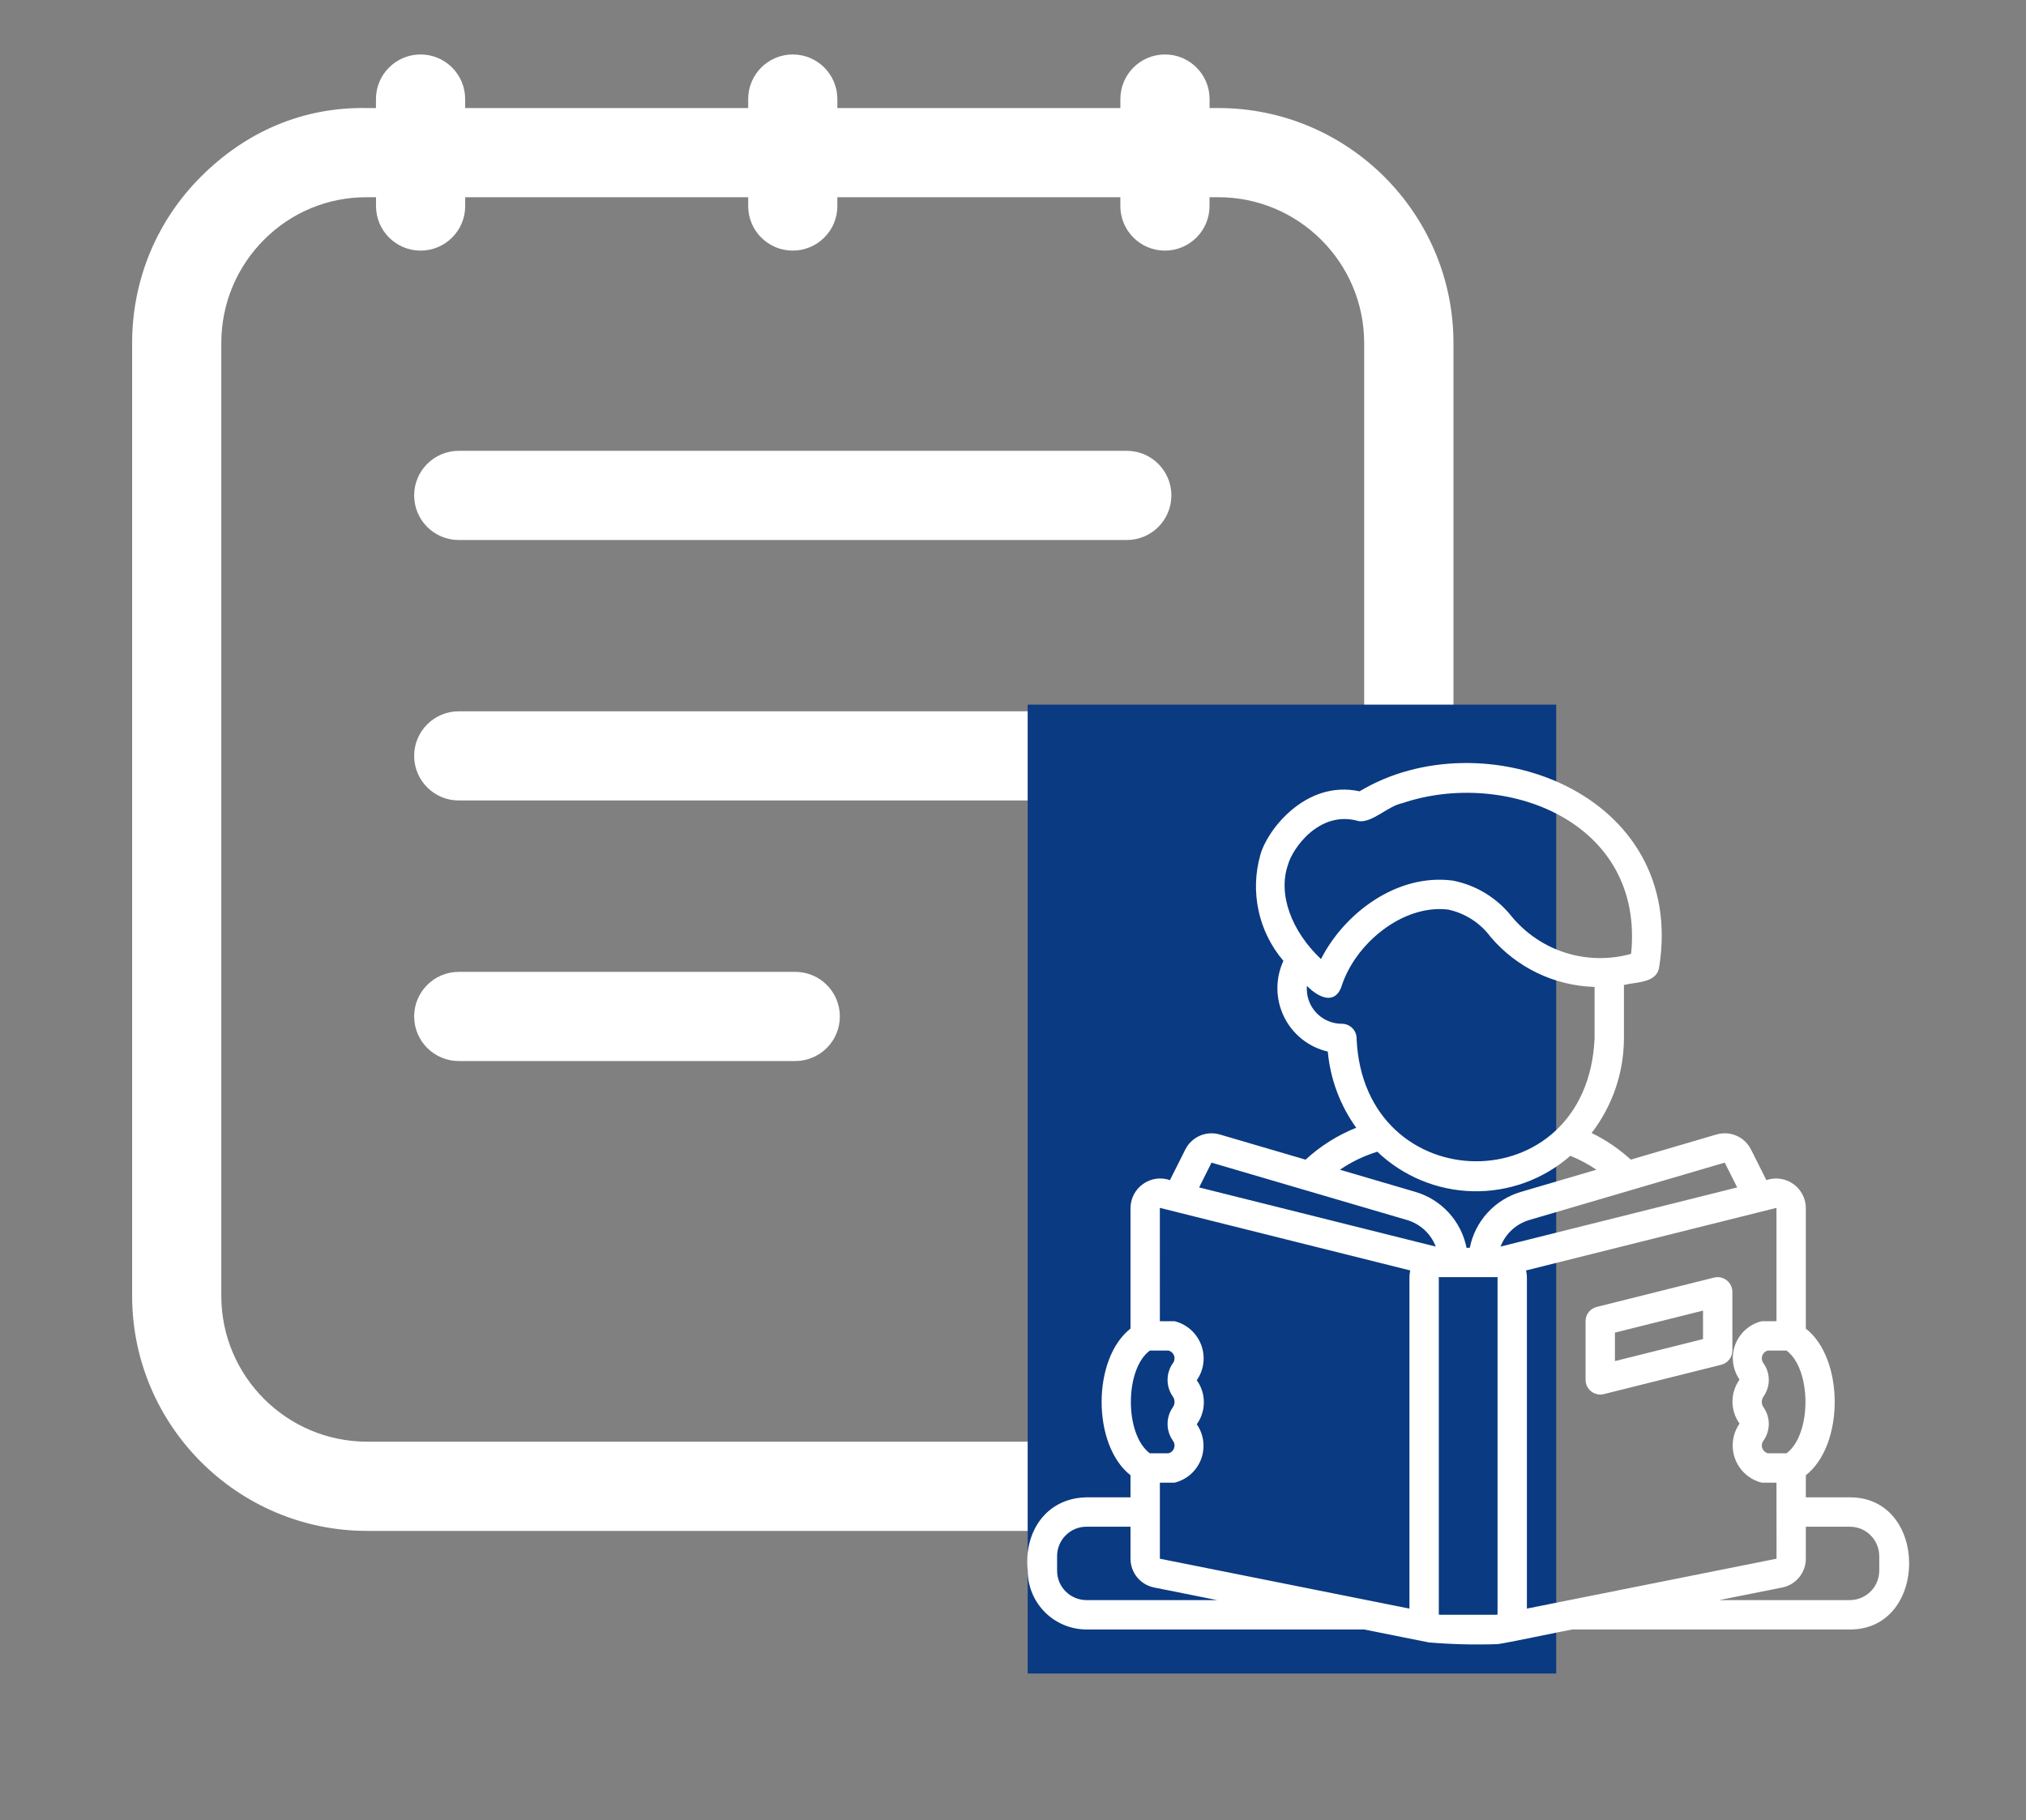 <svg width="69" height="62" viewBox="0 0 69 62" fill="none" xmlns="http://www.w3.org/2000/svg">
<rect x="0" y="0" width="69" height="62" fill="#808080" stroke="none"/>
<path d="M41.495 3.68H41.195V3.374C41.195 2.536 40.515 1.855 39.676 1.855C38.837 1.855 38.157 2.536 38.157 3.374V3.68H28.518V3.374C28.518 2.536 27.838 1.855 26.999 1.855C26.161 1.855 25.481 2.536 25.481 3.374V3.68H15.842V3.374C15.842 2.536 15.162 1.855 14.323 1.855C13.484 1.855 12.804 2.536 12.804 3.374V3.68H12.512C10.303 3.636 8.373 4.495 6.859 6.002C5.337 7.515 4.5 9.534 4.5 11.685V44.138C4.5 48.55 8.091 52.143 12.505 52.143H41.495C45.908 52.143 49.501 48.55 49.501 44.138V11.685C49.501 7.272 45.908 3.68 41.495 3.68ZM46.461 44.138C46.461 46.876 44.234 49.104 41.495 49.104H12.505C9.765 49.104 7.537 46.876 7.537 44.138V11.685C7.537 10.349 8.059 9.095 9.004 8.153C9.935 7.227 11.167 6.717 12.484 6.717H12.507H12.806V7.018C12.806 7.856 13.486 8.536 14.325 8.536C15.163 8.536 15.843 7.856 15.843 7.018V6.717H25.481V7.018C25.481 7.856 26.161 8.536 26.999 8.536C27.838 8.536 28.518 7.856 28.518 7.018V6.717H38.156V7.018C38.156 7.856 38.836 8.536 39.674 8.536C40.513 8.536 41.193 7.856 41.193 7.018V6.717H41.493C44.232 6.717 46.46 8.945 46.46 11.684V44.138H46.461Z" fill="white"/>
<path d="M27.084 33.102H15.624C14.786 33.102 14.105 33.782 14.105 34.62C14.105 35.459 14.786 36.139 15.624 36.139H27.084C27.923 36.139 28.603 35.459 28.603 34.62C28.603 33.782 27.923 33.102 27.084 33.102Z" fill="white"/>
<path d="M38.375 15.355H15.624C14.786 15.355 14.105 16.035 14.105 16.874C14.105 17.713 14.786 18.393 15.624 18.393H38.375C39.214 18.393 39.894 17.713 39.894 16.874C39.894 16.035 39.214 15.355 38.375 15.355Z" fill="white"/>
<path d="M38.375 24.227H15.624C14.786 24.227 14.105 24.907 14.105 25.745C14.105 26.584 14.786 27.264 15.624 27.264H38.375C39.214 27.264 39.894 26.584 39.894 25.745C39.894 24.907 39.214 24.227 38.375 24.227Z" fill="white"/>
<rect x="35" y="24" width="18" height="33" fill="#0A3A81"/>
<g clip-path="url(#clip0_4793_6811)">
<path d="M63.002 51H61.502V50.247C62.813 49.22 62.813 46.28 61.502 45.252V41.14C61.5 40.979 61.46 40.822 61.385 40.68C61.31 40.538 61.203 40.416 61.071 40.324C60.94 40.231 60.789 40.172 60.63 40.149C60.471 40.127 60.309 40.143 60.158 40.195L59.636 39.156C59.532 38.945 59.357 38.778 59.142 38.684C58.928 38.59 58.686 38.574 58.461 38.64L55.542 39.497C55.142 39.133 54.692 38.827 54.206 38.59C54.917 37.666 55.303 36.535 55.307 35.37V33.548C55.706 33.445 56.412 33.491 56.504 32.959C57.471 26.965 50.474 24.444 46.303 26.952C44.442 26.55 43.129 28.322 42.924 29.119C42.747 29.739 42.727 30.392 42.864 31.022C43 31.651 43.291 32.237 43.709 32.727C43.571 33.026 43.501 33.353 43.505 33.682C43.508 34.011 43.586 34.336 43.73 34.632C43.875 34.928 44.084 35.188 44.342 35.393C44.6 35.598 44.9 35.743 45.221 35.817C45.306 36.753 45.64 37.648 46.189 38.411C45.553 38.666 44.969 39.034 44.464 39.498L41.547 38.642C41.322 38.575 41.081 38.589 40.866 38.682C40.651 38.775 40.475 38.941 40.37 39.15L39.845 40.195C39.694 40.143 39.532 40.127 39.373 40.149C39.214 40.172 39.063 40.231 38.932 40.324C38.801 40.416 38.693 40.538 38.618 40.68C38.544 40.822 38.504 40.979 38.502 41.14V45.252C37.19 46.28 37.19 49.22 38.502 50.247V51H37.002C35.624 51.023 34.857 52.193 35.002 53.5C35.002 54.03 35.213 54.538 35.588 54.913C35.963 55.288 36.471 55.499 37.002 55.5H46.456L48.667 55.942C49.445 56.007 50.226 56.026 51.006 55.999C51.168 55.991 53.328 55.536 53.547 55.5L63.002 55.5C65.687 55.512 65.7 50.993 63.002 51ZM60.843 49.5H60.211C60.166 49.489 60.125 49.466 60.091 49.435C60.057 49.404 60.032 49.364 60.017 49.321C60.002 49.277 59.999 49.23 60.007 49.185C60.015 49.139 60.035 49.097 60.064 49.061C60.178 48.896 60.24 48.7 60.24 48.5C60.24 48.299 60.178 48.103 60.064 47.939C60.024 47.884 60.002 47.818 60.002 47.75C60.002 47.682 60.024 47.616 60.064 47.561C60.178 47.396 60.24 47.2 60.24 47C60.24 46.799 60.178 46.603 60.064 46.439C60.035 46.403 60.015 46.36 60.007 46.315C59.999 46.27 60.002 46.223 60.017 46.179C60.031 46.136 60.057 46.096 60.09 46.065C60.124 46.033 60.165 46.011 60.21 46H60.843C61.705 46.637 61.704 48.863 60.843 49.5ZM60.502 41.14V45H60.002C59.798 45.049 59.609 45.147 59.452 45.286C59.295 45.424 59.174 45.599 59.099 45.794C59.025 45.99 58.999 46.201 59.024 46.409C59.05 46.617 59.125 46.816 59.244 46.988C59.088 47.207 59.003 47.469 59.003 47.738C59.003 48.007 59.088 48.269 59.244 48.488C59.124 48.662 59.047 48.862 59.021 49.072C58.995 49.282 59.02 49.495 59.094 49.693C59.169 49.891 59.29 50.068 59.449 50.208C59.606 50.349 59.796 50.449 60.002 50.5H60.502C60.502 51.1 60.503 52.476 60.504 53.09L52.002 54.789V43.5C52.001 43.423 51.991 43.347 51.973 43.272L60.502 41.14ZM50.954 55H49.049L49.002 54.991V43.5H51.002L51.002 54.991L50.954 55ZM58.74 39.599L59.164 40.444L51.105 42.459C51.187 42.243 51.318 42.049 51.488 41.892C51.657 41.735 51.861 41.62 52.082 41.554L58.74 39.599ZM43.867 29.45C44.015 28.899 44.943 27.573 46.278 27.969C46.743 28.028 47.268 27.452 47.769 27.353C51.226 26.187 56.012 27.943 55.551 32.488C54.824 32.691 54.053 32.68 53.332 32.456C52.611 32.231 51.971 31.802 51.488 31.221C50.987 30.584 50.274 30.148 49.479 29.993C47.554 29.74 45.767 31.13 44.989 32.667C43.973 31.703 43.516 30.446 43.867 29.45ZM45.702 34.87C45.536 34.871 45.373 34.837 45.221 34.771C45.07 34.705 44.933 34.608 44.821 34.487C44.709 34.365 44.623 34.222 44.57 34.066C44.516 33.909 44.496 33.743 44.51 33.578C44.848 33.925 45.418 34.26 45.674 33.64C46.125 32.158 47.763 30.792 49.324 30.981C49.903 31.107 50.416 31.439 50.768 31.915C51.206 32.43 51.747 32.848 52.357 33.141C52.966 33.434 53.631 33.595 54.307 33.615V35.37C54.053 41.008 46.432 40.888 46.202 35.37C46.202 35.304 46.189 35.239 46.164 35.178C46.139 35.118 46.102 35.063 46.055 35.016C46.009 34.97 45.954 34.933 45.893 34.908C45.833 34.883 45.767 34.87 45.702 34.87ZM46.907 39.228C47.788 40.068 48.951 40.548 50.167 40.574C51.384 40.6 52.567 40.169 53.482 39.367C53.794 39.493 54.091 39.652 54.369 39.841L51.798 40.596C51.362 40.724 50.969 40.969 50.662 41.305C50.355 41.64 50.146 42.054 50.057 42.5H49.947C49.857 42.053 49.648 41.64 49.34 41.304C49.033 40.968 48.639 40.723 48.202 40.595L45.634 39.841C46.025 39.574 46.454 39.368 46.907 39.228ZM41.261 39.6L47.919 41.554C48.141 41.619 48.344 41.735 48.514 41.892C48.684 42.048 48.816 42.242 48.898 42.459L40.839 40.444L41.261 39.6ZM48.03 43.272C48.012 43.347 48.002 43.423 48.002 43.5V54.789L39.502 53.09V50.5H40.002C40.205 50.45 40.394 50.352 40.551 50.214C40.708 50.075 40.829 49.901 40.904 49.705C40.978 49.509 41.004 49.298 40.979 49.09C40.954 48.882 40.878 48.684 40.759 48.511C40.916 48.293 41 48.031 41 47.761C41 47.492 40.916 47.23 40.759 47.011C40.88 46.838 40.956 46.637 40.983 46.428C41.009 46.218 40.983 46.005 40.909 45.807C40.834 45.609 40.713 45.432 40.555 45.291C40.397 45.151 40.207 45.051 40.002 45H39.502L39.501 41.14L48.03 43.272ZM39.161 46H39.792C39.837 46.011 39.878 46.033 39.912 46.064C39.946 46.096 39.972 46.135 39.986 46.179C40.001 46.222 40.004 46.269 39.996 46.315C39.988 46.36 39.969 46.403 39.94 46.438C39.825 46.603 39.764 46.799 39.764 47C39.764 47.2 39.825 47.396 39.94 47.561C39.98 47.616 40.001 47.682 40.001 47.75C40.001 47.817 39.98 47.883 39.94 47.938C39.825 48.103 39.764 48.299 39.764 48.5C39.764 48.7 39.825 48.896 39.94 49.061C39.968 49.097 39.988 49.139 39.996 49.184C40.004 49.23 40.001 49.276 39.986 49.32C39.972 49.364 39.947 49.403 39.913 49.434C39.879 49.466 39.838 49.488 39.794 49.5H39.161C38.299 48.863 38.299 46.637 39.161 46ZM37.002 54.5C36.736 54.499 36.482 54.394 36.295 54.206C36.107 54.019 36.002 53.765 36.002 53.5V53C36.002 52.735 36.107 52.48 36.295 52.293C36.482 52.105 36.736 52 37.002 52H38.502V53.09C38.502 53.321 38.581 53.544 38.727 53.723C38.874 53.902 39.077 54.024 39.303 54.07L41.453 54.5H37.002ZM64.002 53.5C64.001 53.765 63.896 54.019 63.708 54.206C63.521 54.394 63.267 54.499 63.002 54.5H58.55L60.698 54.071C60.925 54.025 61.129 53.903 61.275 53.724C61.422 53.545 61.502 53.321 61.502 53.09V52H63.002C63.267 52 63.521 52.105 63.708 52.293C63.896 52.48 64.001 52.735 64.002 53V53.5Z" fill="white"/>
<path d="M54.5 47.499C54.541 47.499 54.581 47.494 54.621 47.484L58.621 46.484C58.729 46.457 58.825 46.395 58.894 46.307C58.963 46.219 59 46.111 59 45.999V43.999C58.999 43.923 58.982 43.849 58.948 43.781C58.915 43.713 58.866 43.653 58.806 43.607C58.747 43.56 58.677 43.528 58.603 43.511C58.529 43.495 58.453 43.496 58.379 43.514L54.379 44.514C54.271 44.541 54.175 44.603 54.106 44.691C54.037 44.779 54 44.888 54 44.999V46.999C54.001 47.131 54.054 47.258 54.147 47.352C54.241 47.445 54.368 47.498 54.5 47.499ZM55 45.389L58 44.639V45.609L55 46.359V45.389Z" fill="white"/>
</g>
<defs>
<clipPath id="clip0_4793_6811">
<rect width="32" height="32" fill="white" transform="translate(34 25)"/>
</clipPath>
</defs>
</svg>

